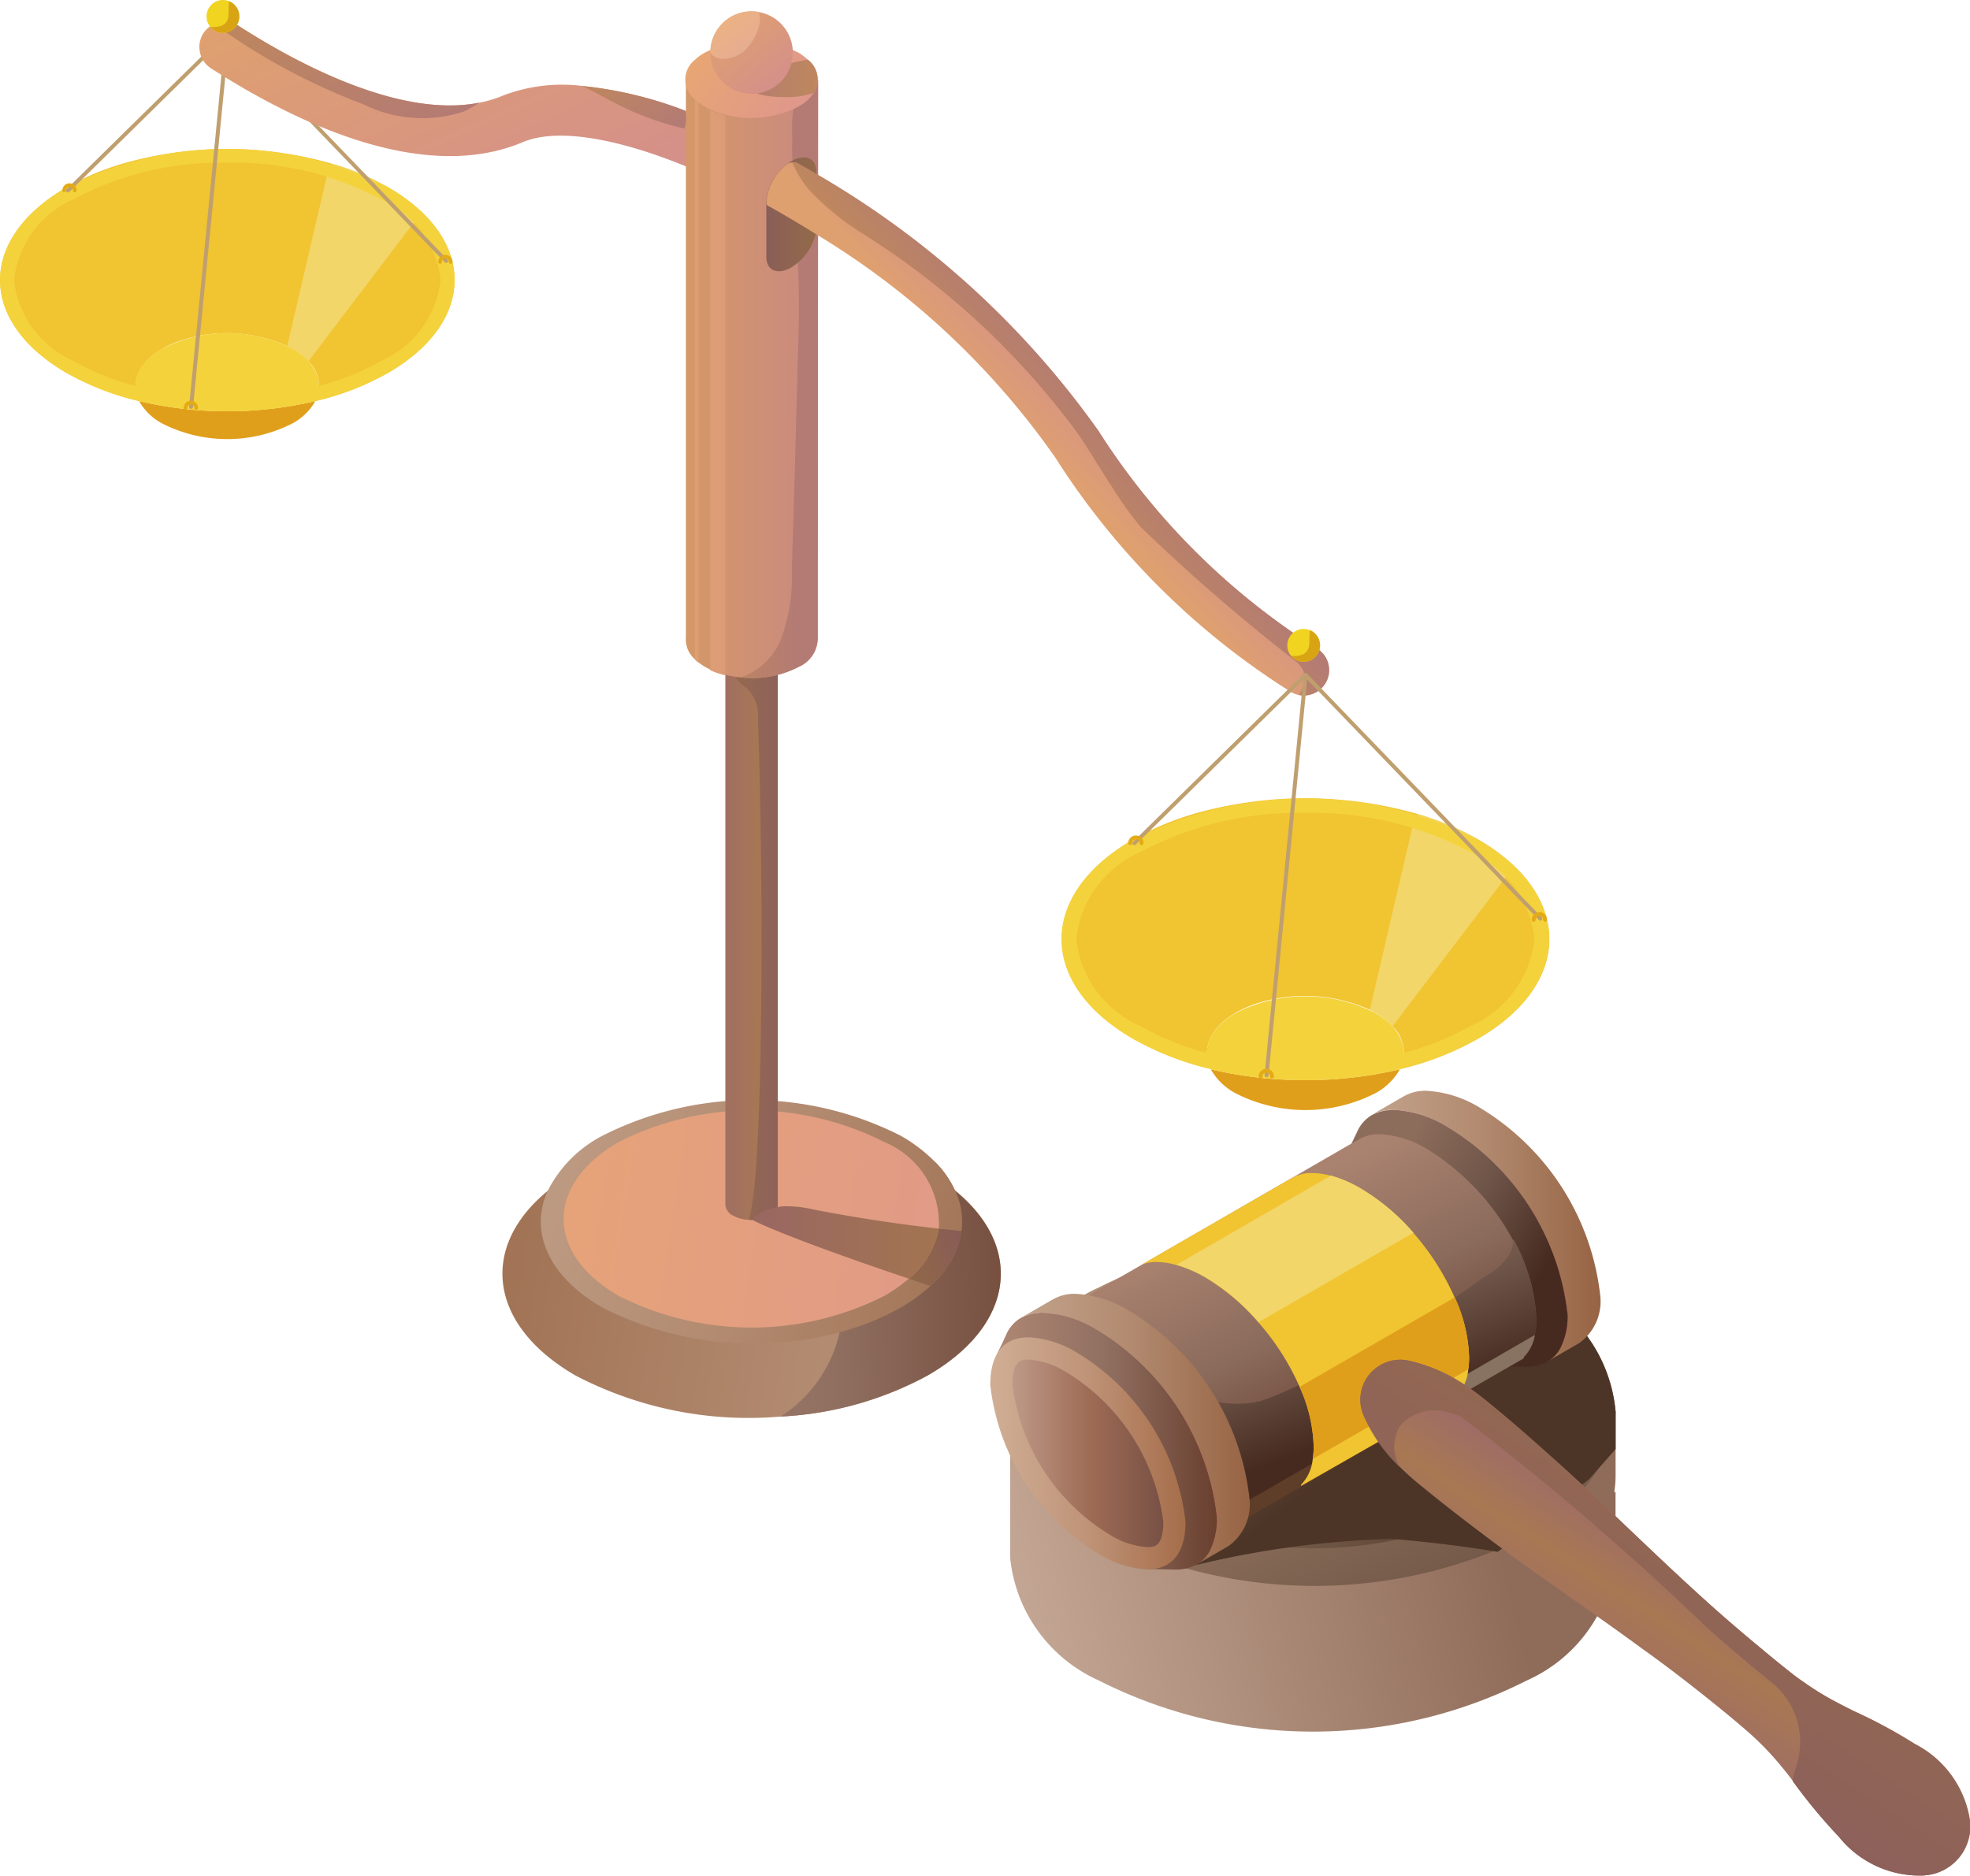 <svg xmlns="http://www.w3.org/2000/svg" xmlns:xlink="http://www.w3.org/1999/xlink" width="43.056" height="41" viewBox="0 0 43.056 41">
  <defs>
    <linearGradient id="linear-gradient" x1="-2.214" y1="139.447" x2="-2.526" y2="139.381" gradientUnits="objectBoundingBox">
      <stop offset="0" stop-color="#b27973"/>
      <stop offset="0.995" stop-color="#bc865d"/>
    </linearGradient>
    <linearGradient id="linear-gradient-2" x1="0.786" y1="0.448" x2="-0.241" y2="0.635" gradientUnits="objectBoundingBox">
      <stop offset="0" stop-color="#8f6c59"/>
      <stop offset="1" stop-color="#d3b7a5"/>
    </linearGradient>
    <linearGradient id="linear-gradient-3" x1="0.218" y1="0.176" x2="1.037" y2="1.117" gradientUnits="objectBoundingBox">
      <stop offset="0" stop-color="#ae8e76"/>
      <stop offset="1" stop-color="#61483a"/>
    </linearGradient>
    <linearGradient id="linear-gradient-4" y1="0.5" x2="1" y2="0.5" gradientUnits="objectBoundingBox">
      <stop offset="0" stop-color="#937661"/>
      <stop offset="1" stop-color="#4c3527"/>
    </linearGradient>
    <linearGradient id="linear-gradient-5" x1="-0.102" y1="0.07" x2="0.436" y2="0.587" xlink:href="#linear-gradient-4"/>
    <linearGradient id="linear-gradient-6" y1="0.5" x2="1" y2="0.5" gradientUnits="objectBoundingBox">
      <stop offset="0.017" stop-color="#c2a28b"/>
      <stop offset="0.5" stop-color="#b1896e"/>
      <stop offset="1" stop-color="#976444"/>
    </linearGradient>
    <linearGradient id="linear-gradient-7" x1="0.173" y1="0.274" x2="0.836" y2="0.72" gradientUnits="objectBoundingBox">
      <stop offset="0.011" stop-color="#8c6c5b"/>
      <stop offset="0.5" stop-color="#6e5448"/>
      <stop offset="0.994" stop-color="#462a1f"/>
    </linearGradient>
    <linearGradient id="linear-gradient-8" x1="0.376" y1="0.173" x2="0.703" y2="0.745" gradientUnits="objectBoundingBox">
      <stop offset="0.011" stop-color="#aa8270"/>
      <stop offset="0.5" stop-color="#8b6b5c"/>
      <stop offset="0.994" stop-color="#653d2d"/>
    </linearGradient>
    <linearGradient id="linear-gradient-9" x1="0.335" y1="0.059" x2="0.628" y2="0.614" xlink:href="#linear-gradient-7"/>
    <linearGradient id="linear-gradient-10" x1="0.472" y1="0.386" x2="0.537" y2="0.577" gradientUnits="objectBoundingBox">
      <stop offset="0.017" stop-color="#887262"/>
      <stop offset="0.5" stop-color="#785d4a"/>
      <stop offset="1" stop-color="#5e3e29"/>
    </linearGradient>
    <linearGradient id="linear-gradient-11" x1="0" y1="0.5" x2="1" y2="0.5" xlink:href="#linear-gradient-6"/>
    <linearGradient id="linear-gradient-12" y1="0.5" x2="1" y2="0.5" gradientUnits="objectBoundingBox">
      <stop offset="0.011" stop-color="#ae8673"/>
      <stop offset="0.5" stop-color="#906f61"/>
      <stop offset="0.994" stop-color="#6a402f"/>
    </linearGradient>
    <linearGradient id="linear-gradient-13" y1="0.5" x2="1" y2="0.5" gradientUnits="objectBoundingBox">
      <stop offset="0.017" stop-color="#cfad94"/>
      <stop offset="0.5" stop-color="#bf9377"/>
      <stop offset="1" stop-color="#a56d4a"/>
    </linearGradient>
    <linearGradient id="linear-gradient-14" y1="0.5" x2="1" y2="0.5" gradientUnits="objectBoundingBox">
      <stop offset="0" stop-color="#be9988"/>
      <stop offset="0.517" stop-color="#9e6b55"/>
      <stop offset="1" stop-color="#785145"/>
    </linearGradient>
    <linearGradient id="linear-gradient-15" x1="0.563" y1="0.411" x2="0.432" y2="0.584" gradientUnits="objectBoundingBox">
      <stop offset="0" stop-color="#9f6c66"/>
      <stop offset="0.535" stop-color="#a87853"/>
      <stop offset="1" stop-color="#a2705f"/>
    </linearGradient>
    <linearGradient id="linear-gradient-16" x1="0.383" y1="0.646" x2="0.759" y2="0.16" gradientUnits="objectBoundingBox">
      <stop offset="0" stop-color="#8d605b"/>
      <stop offset="0.995" stop-color="#976d4b"/>
    </linearGradient>
    <linearGradient id="linear-gradient-17" x1="1.509" y1="0.586" x2="-0.325" y2="0.429" xlink:href="#linear-gradient-6"/>
    <linearGradient id="linear-gradient-18" x1="-0.846" y1="0.544" x2="1.266" y2="0.467" xlink:href="#linear-gradient-12"/>
    <linearGradient id="linear-gradient-19" x1="-0.242" y1="0.347" x2="1.392" y2="0.684" xlink:href="#linear-gradient-6"/>
    <linearGradient id="linear-gradient-20" x1="1.509" y1="0.586" x2="-0.325" y2="0.429" gradientUnits="objectBoundingBox">
      <stop offset="0" stop-color="#de968e"/>
      <stop offset="0.995" stop-color="#e8a673"/>
    </linearGradient>
    <linearGradient id="linear-gradient-21" x1="1.329" y1="0.505" x2="0.147" y2="0.495" xlink:href="#linear-gradient-15"/>
    <linearGradient id="linear-gradient-22" x1="1.166" y1="0.505" x2="-0.317" y2="0.491" xlink:href="#linear-gradient-16"/>
    <linearGradient id="linear-gradient-23" x1="0.798" y1="0.73" x2="-0.064" y2="0.144" gradientUnits="objectBoundingBox">
      <stop offset="0" stop-color="#d59089"/>
      <stop offset="0.995" stop-color="#dfa06f"/>
    </linearGradient>
    <linearGradient id="linear-gradient-24" x1="-140.768" y1="1589.57" x2="-142.066" y2="1589.459" gradientUnits="objectBoundingBox">
      <stop offset="0" stop-color="#c98981"/>
      <stop offset="0.995" stop-color="#d49868"/>
    </linearGradient>
    <linearGradient id="linear-gradient-25" x1="1.004" y1="0.5" x2="0.006" y2="0.5" xlink:href="#linear-gradient-24"/>
    <linearGradient id="linear-gradient-26" x1="7.046" y1="0.5" x2="-1.736" y2="0.5" xlink:href="#linear-gradient-23"/>
    <linearGradient id="linear-gradient-27" x1="32.762" y1="0.5" x2="-2.871" y2="0.5" xlink:href="#linear-gradient-23"/>
    <linearGradient id="linear-gradient-28" x1="0.715" y1="0.5" x2="-0.265" y2="0.5" gradientUnits="objectBoundingBox">
      <stop offset="0" stop-color="#b47b74"/>
      <stop offset="0.995" stop-color="#be875e"/>
    </linearGradient>
    <linearGradient id="linear-gradient-29" x1="1.019" y1="0.716" x2="0.026" y2="0.302" xlink:href="#linear-gradient-20"/>
    <linearGradient id="linear-gradient-30" x1="0" y1="0.5" x2="1" y2="0.5" xlink:href="#linear-gradient-28"/>
    <linearGradient id="linear-gradient-31" x1="0.81" y1="0.866" x2="0.174" y2="0.116" xlink:href="#linear-gradient-23"/>
    <linearGradient id="linear-gradient-32" x1="1.347" y1="1.503" x2="0.291" y2="0.198" gradientUnits="objectBoundingBox">
      <stop offset="0" stop-color="#e1a6a0"/>
      <stop offset="0.995" stop-color="#ebb284"/>
    </linearGradient>
    <linearGradient id="linear-gradient-33" x1="0.994" y1="0.836" x2="-0.087" y2="0.213" xlink:href="#linear-gradient-28"/>
    <linearGradient id="linear-gradient-34" x1="1.003" y1="0.733" x2="-0.089" y2="0.175" xlink:href="#linear-gradient-28"/>
    <linearGradient id="linear-gradient-35" x1="1.094" y1="0.209" x2="-0.061" y2="0.766" gradientUnits="objectBoundingBox">
      <stop offset="0" stop-color="#885c57"/>
      <stop offset="0.995" stop-color="#916848"/>
    </linearGradient>
    <linearGradient id="linear-gradient-36" y1="0.5" x2="1" y2="0.5" gradientUnits="objectBoundingBox">
      <stop offset="0" stop-color="#996762"/>
      <stop offset="0.995" stop-color="#a37450"/>
    </linearGradient>
    <linearGradient id="linear-gradient-37" y1="0.5" x2="1" y2="0.5" gradientUnits="objectBoundingBox">
      <stop offset="0" stop-color="#895e58"/>
      <stop offset="0.995" stop-color="#946a49"/>
    </linearGradient>
    <linearGradient id="linear-gradient-38" x1="0.579" y1="0.435" x2="0.475" y2="0.527" xlink:href="#linear-gradient-23"/>
    <linearGradient id="linear-gradient-39" x1="0.559" y1="0.437" x2="0.448" y2="0.532" xlink:href="#linear-gradient-28"/>
  </defs>
  <g id="mo_btn1-1" transform="translate(-2622.149 402.473)">
    <g id="组_9627" data-name="组 9627">
      <g id="组_9559" data-name="组 9559">
        <g id="组_9536" data-name="组 9536">
          <g id="组_9530" data-name="组 9530">
            <ellipse id="椭圆_4" data-name="椭圆 4" cx="6.498" cy="3.752" rx="6.498" ry="3.752" transform="translate(2644.345 -373.896)" fill="url(#linear-gradient)"/>
          </g>
          <g id="组_9533" data-name="组 9533">
            <g id="组_9531" data-name="组 9531">
              <path id="路径_7743" data-name="路径 7743" d="M2657.46-371.629h-.47a4.474,4.474,0,0,0-1.469-1.284,8.5,8.5,0,0,0-2.866-.973,10.238,10.238,0,0,0-6.49.973,4.44,4.44,0,0,0-1.478,1.3h-.46v1.421h0v1.772h0a3.3,3.3,0,0,0,1.937,2.679,10.344,10.344,0,0,0,9.356,0,3.289,3.289,0,0,0,1.938-2.7v-1.417h-.028a2.222,2.222,0,0,0,.029-.355Z" fill="url(#linear-gradient-2)"/>
            </g>
            <g id="组_9532" data-name="组 9532">
              <path id="路径_7744" data-name="路径 7744" d="M2657.458-371.629a2.4,2.4,0,0,1-.35,1.228,4.236,4.236,0,0,1-1.587,1.472c-.154.089-.315.173-.481.252-.079.037-.159.073-.241.108a10.472,10.472,0,0,1-8.634-.36,3.294,3.294,0,0,1-1.938-2.683,3.278,3.278,0,0,1,1.938-2.719,10.5,10.5,0,0,1,8.342-.478,7.036,7.036,0,0,1,1.014.478A3.29,3.29,0,0,1,2657.458-371.629Z" fill="url(#linear-gradient-3)"/>
            </g>
          </g>
          <g id="组_9534" data-name="组 9534">
            <ellipse id="椭圆_5" data-name="椭圆 5" cx="5.198" cy="3.001" rx="5.198" ry="3.001" transform="translate(2645.645 -374.63)" fill="url(#linear-gradient-4)"/>
          </g>
          <g id="组_9535" data-name="组 9535">
            <path id="路径_7745" data-name="路径 7745" d="M2657.46-371.629v.831l-.352.4-.228.257-1.84,1.467-.156.123-.085-.015c-.265-.043-1.118-.177-2.223-.269a20.488,20.488,0,0,0-4.292.573l4.371-5.621.861-1.108.991.185a7.036,7.036,0,0,1,1.014.478,3.29,3.29,0,0,1,1.937,2.7Z" fill="url(#linear-gradient-5)"/>
          </g>
        </g>
        <g id="组_9556" data-name="组 9556">
          <g id="组_9538" data-name="组 9538">
            <g id="组_9537" data-name="组 9537">
              <rect id="矩形_3521" data-name="矩形 3521" width="12.968" height="0.043" transform="translate(2644.856 -370.161) rotate(-29.964)" fill="#c09f6f"/>
            </g>
          </g>
          <g id="组_9543" data-name="组 9543">
            <g id="组_9539" data-name="组 9539">
              <path id="路径_7746" data-name="路径 7746" d="M2657.123-374.159a1.12,1.12,0,0,1-.459,1.044l-.714.413a.768.768,0,0,0,.3-.308,1.548,1.548,0,0,0,.155-.734,5.49,5.49,0,0,0-2.62-4.091,2.462,2.462,0,0,0-1.18-.377.358.358,0,0,0-.056,0,.91.91,0,0,0-.461.131l.709-.41a.216.216,0,0,1,.036-.02.942.942,0,0,1,.488-.119,2.478,2.478,0,0,1,1.181.376A5.5,5.5,0,0,1,2657.123-374.159Z" fill="url(#linear-gradient-6)"/>
            </g>
            <g id="组_9540" data-name="组 9540">
              <path id="路径_7747" data-name="路径 7747" d="M2656.409-373.744a1.548,1.548,0,0,1-.155.734.565.565,0,0,1-.058,0l-.593-.012-.048-.117a3.253,3.253,0,0,1-.539-.25,5.489,5.489,0,0,1-2.618-4.091,1.9,1.9,0,0,1,.01-.212l-.01-.012-.09,0c0-.01.058-.124.112-.233s.1-.219.1-.219a.46.46,0,0,1,.029-.053.358.358,0,0,1,.056,0,2.462,2.462,0,0,1,1.18.377A5.49,5.49,0,0,1,2656.409-373.744Z" fill="#c73f50"/>
            </g>
            <g id="组_9541" data-name="组 9541">
              <path id="路径_7748" data-name="路径 7748" d="M2656.409-373.744a1.548,1.548,0,0,1-.155.734.768.768,0,0,1-.3.308l0,0a.972.972,0,0,1-.469.105l-.592-.012-.049-.114a3.459,3.459,0,0,1-.536-.251,5.488,5.488,0,0,1-2.62-4.091c0-.071,0-.141.009-.214l-.009-.012-.088,0c0-.008.056-.122.109-.231l.105-.219a.791.791,0,0,1,.284-.337.91.91,0,0,1,.461-.131.358.358,0,0,1,.056,0,2.462,2.462,0,0,1,1.18.377A5.49,5.49,0,0,1,2656.409-373.744Z" fill="url(#linear-gradient-7)"/>
            </g>
            <g id="组_9542" data-name="组 9542">
              <path id="路径_7749" data-name="路径 7749" d="M2654.888-373.092a1.765,1.765,0,0,1-.822-.275,4.486,4.486,0,0,1-2.122-3.273c0-.552.2-.552.352-.552a1.782,1.782,0,0,1,.823.275,4.489,4.489,0,0,1,2.121,3.273C2655.24-373.092,2655.036-373.092,2654.888-373.092Z" fill="#cc8452"/>
            </g>
          </g>
          <g id="组_9544" data-name="组 9544">
            <path id="路径_7750" data-name="路径 7750" d="M2655.727-373.644a1.652,1.652,0,0,1-.035.356.888.888,0,0,1-.243.484c0,.015,0,.026,0,.026l-2.367,1.366-4.044,2.336-.178-.265-.782-1.161-2.368-3.521,6.1-3.525.012,0a.819.819,0,0,1,.474-.134,2.219,2.219,0,0,1,1.065.34,5.289,5.289,0,0,1,1.941,2.14A3.575,3.575,0,0,1,2655.727-373.644Z" fill="url(#linear-gradient-8)"/>
          </g>
          <g id="组_9545" data-name="组 9545">
            <path id="路径_7751" data-name="路径 7751" d="M2655.727-373.644a1.186,1.186,0,0,1-.278.84c0,.015,0,.026,0,.026l-6.411,3.7-.96-1.426a9.308,9.308,0,0,0-.661-2.049,5.268,5.268,0,0,0,1.055.651,2.31,2.31,0,0,0,1.234.054,7.786,7.786,0,0,0,1.854-.956c.4-.223.824-.4,1.24-.589a18.545,18.545,0,0,0,1.786-1.168,1.409,1.409,0,0,0,.548-.485.834.834,0,0,0,.095-.341A4.018,4.018,0,0,1,2655.727-373.644Z" fill="url(#linear-gradient-9)"/>
          </g>
          <g id="组_9546" data-name="组 9546">
            <path id="路径_7752" data-name="路径 7752" d="M2652.763-371.6l-3.9,2.254.178.265,4.044-2.336,2.367-1.366s0-.011,0-.026a.888.888,0,0,0,.243-.484Z" fill="url(#linear-gradient-10)"/>
          </g>
          <g id="组_9547" data-name="组 9547">
            <path id="路径_7753" data-name="路径 7753" d="M2654.258-372.8a1.741,1.741,0,0,1-.019.258.954.954,0,0,1-.255.581.16.16,0,0,0,0,.026l-3.4,1.943v-.026a.942.942,0,0,0,.256-.563,1.636,1.636,0,0,0,.021-.277,3.347,3.347,0,0,0-.308-1.3,5.435,5.435,0,0,0-.9-1.409,4.707,4.707,0,0,0-1.161-.982,2.756,2.756,0,0,0-.633-.273,1.6,1.6,0,0,0-.431-.065.827.827,0,0,0-.333.06l3.247-1.873.01,0a.823.823,0,0,1,.474-.132,1.66,1.66,0,0,1,.41.058,2.767,2.767,0,0,1,.654.283,4.716,4.716,0,0,1,1.149.967,5.492,5.492,0,0,1,.9,1.408A3.332,3.332,0,0,1,2654.258-372.8Z" fill="#f1c431"/>
          </g>
          <g id="组_9553" data-name="组 9553">
            <g id="组_9548" data-name="组 9548">
              <path id="路径_7754" data-name="路径 7754" d="M2649.457-369.722a1.12,1.12,0,0,1-.459,1.044l-.714.413a.774.774,0,0,0,.3-.309,1.543,1.543,0,0,0,.156-.733,5.494,5.494,0,0,0-2.62-4.092,2.476,2.476,0,0,0-1.18-.376.522.522,0,0,0-.056,0,.921.921,0,0,0-.462.131l.709-.41c.013-.007.025-.014.037-.019a.928.928,0,0,1,.488-.119,2.471,2.471,0,0,1,1.18.376A5.492,5.492,0,0,1,2649.457-369.722Z" fill="url(#linear-gradient-11)"/>
            </g>
            <g id="组_9549" data-name="组 9549">
              <path id="路径_7755" data-name="路径 7755" d="M2648.743-369.307a1.543,1.543,0,0,1-.156.733.367.367,0,0,1-.058,0l-.592-.013-.049-.116a3.285,3.285,0,0,1-.539-.25,5.493,5.493,0,0,1-2.618-4.092c0-.068,0-.141.01-.211l-.01-.012-.089,0c0-.009.058-.123.111-.233s.1-.218.1-.218a.313.313,0,0,1,.029-.054.522.522,0,0,1,.056,0,2.476,2.476,0,0,1,1.18.376A5.494,5.494,0,0,1,2648.743-369.307Z" fill="#c73f50"/>
            </g>
            <g id="组_9550" data-name="组 9550">
              <path id="路径_7756" data-name="路径 7756" d="M2648.743-369.307a1.543,1.543,0,0,1-.156.733.774.774,0,0,1-.3.309l0,0a.968.968,0,0,1-.468.1l-.593-.012-.048-.114a3.359,3.359,0,0,1-.537-.25,5.494,5.494,0,0,1-2.62-4.092,1.979,1.979,0,0,1,.01-.213l-.01-.012-.087,0c0-.007.055-.121.109-.23l.1-.219a.8.8,0,0,1,.284-.338.921.921,0,0,1,.462-.131.522.522,0,0,1,.056,0,2.476,2.476,0,0,1,1.18.376A5.494,5.494,0,0,1,2648.743-369.307Z" fill="url(#linear-gradient-12)"/>
            </g>
            <g id="组_9551" data-name="组 9551">
              <path id="路径_7757" data-name="路径 7757" d="M2647.221-368.17a2.213,2.213,0,0,1-1.065-.34,4.959,4.959,0,0,1-2.364-3.693c0-.474.145-1.038.838-1.038a2.225,2.225,0,0,1,1.065.34,4.958,4.958,0,0,1,2.364,3.694C2648.059-368.734,2647.914-368.17,2647.221-368.17Z" fill="url(#linear-gradient-13)"/>
            </g>
            <g id="组_9552" data-name="组 9552">
              <path id="路径_7758" data-name="路径 7758" d="M2647.221-368.655a1.77,1.77,0,0,1-.821-.275,4.487,4.487,0,0,1-2.123-3.273c0-.552.2-.552.353-.552a1.775,1.775,0,0,1,.822.275,4.488,4.488,0,0,1,2.122,3.273C2647.574-368.655,2647.37-368.655,2647.221-368.655Z" fill="url(#linear-gradient-14)"/>
            </g>
          </g>
          <g id="组_9554" data-name="组 9554">
            <path id="路径_7759" data-name="路径 7759" d="M2653.042-375.527l-3.386,1.955a4.707,4.707,0,0,0-1.161-.982,2.756,2.756,0,0,0-.633-.273l3.377-1.95a2.767,2.767,0,0,1,.654.283A4.716,4.716,0,0,1,2653.042-375.527Z" fill="#f3d669"/>
          </g>
          <g id="组_9555" data-name="组 9555">
            <path id="路径_7760" data-name="路径 7760" d="M2654.258-372.8a1.741,1.741,0,0,1-.019.258l-3.4,1.961a1.636,1.636,0,0,0,.021-.277,3.347,3.347,0,0,0-.308-1.3l3.393-1.956A3.332,3.332,0,0,1,2654.258-372.8Z" fill="#e09f1a"/>
          </g>
        </g>
        <g id="组_9557" data-name="组 9557">
          <path id="路径_7761" data-name="路径 7761" d="M2664.265-361.485a.334.334,0,0,0-.054.006,2.259,2.259,0,0,1-1.868-.847,11.858,11.858,0,0,1-1.01-1.22c-.09-.117-.178-.231-.272-.342a6.2,6.2,0,0,0-.694-.717c-.248-.218-.5-.425-.761-.635-.513-.414-1.036-.818-1.572-1.2-1.067-.785-2.171-1.523-3.23-2.313-.531-.4-1.056-.8-1.564-1.217a6.009,6.009,0,0,1-.495-.438,3.523,3.523,0,0,1-.787-1.121.871.871,0,0,1,.339-1.09.864.864,0,0,1,.112-.06.866.866,0,0,1,.533-.052,3.576,3.576,0,0,1,1.316.593c.163.112.316.233.466.358.513.417,1.007.857,1.5,1.3.982.886,1.922,1.823,2.9,2.717.485.451.982.883,1.49,1.3.253.213.51.422.769.624.052.039.106.078.16.114a6.271,6.271,0,0,0,.679.425c.158.086.321.168.484.249a10.674,10.674,0,0,1,1.3.7,2.258,2.258,0,0,1,1.2,1.668A1.073,1.073,0,0,1,2664.265-361.485Z" fill="url(#linear-gradient-15)"/>
        </g>
        <g id="组_9558" data-name="组 9558">
          <path id="路径_7762" data-name="路径 7762" d="M2665.2-362.681a2.258,2.258,0,0,0-1.2-1.668,10.982,10.982,0,0,0-1.328-.72c-.153-.076-.306-.153-.454-.233a6.271,6.271,0,0,1-.679-.425c-.054-.036-.108-.075-.16-.114-.259-.2-.516-.411-.769-.624-.508-.422-1.005-.854-1.49-1.3-.976-.894-1.916-1.831-2.9-2.717-.492-.44-.986-.88-1.5-1.3-.15-.125-.305-.245-.466-.356v0l-.021-.013q-.111-.076-.228-.147l-.066-.04q-.132-.078-.273-.144l-.077-.034c-.074-.033-.15-.063-.228-.091-.032-.012-.064-.024-.1-.034a3.238,3.238,0,0,0-.326-.09.866.866,0,0,0-.533.052.864.864,0,0,0-.112.06.871.871,0,0,0-.339,1.09,3.523,3.523,0,0,0,.787,1.121.9.9,0,0,1,.011-.9,1,1,0,0,1,1.061-.287,2.369,2.369,0,0,1,.25.074l.012.008a60.873,60.873,0,0,1,5.364,4.6c.462.409.932.811,1.415,1.2a1.67,1.67,0,0,1,.57,1.8,2.922,2.922,0,0,0-.079.288l-.016.08a11.858,11.858,0,0,0,1.01,1.22,2.259,2.259,0,0,0,1.868.847.334.334,0,0,1,.054-.006A1.073,1.073,0,0,0,2665.2-362.681Z" fill="url(#linear-gradient-16)"/>
        </g>
      </g>
      <g id="组_9626" data-name="组 9626">
        <g id="组_9576" data-name="组 9576">
          <g id="组_9565" data-name="组 9565">
            <g id="组_9560" data-name="组 9560">
              <path id="路径_7763" data-name="路径 7763" d="M2630.629-394.321a6.046,6.046,0,0,1-1.587.616.74.74,0,0,0-.153-.871,1.466,1.466,0,0,0-.354-.276c-.007,0-.013-.008-.021-.011a.888.888,0,0,0-.088-.045,3.2,3.2,0,0,0-2.262-.141,2.236,2.236,0,0,0-.364.143c-.035.016-.07.035-.1.054-.537.311-.706.754-.507,1.147a6.02,6.02,0,0,1-1.587-.616c-1.939-1.122-1.939-2.937,0-4.057a5.771,5.771,0,0,1,1.315-.544c.012,0,.025-.008.04-.011a8.313,8.313,0,0,1,4.456.042c.066.017.131.038.2.06a5.7,5.7,0,0,1,1.019.453,3.841,3.841,0,0,1,.737.543C2632.525-396.732,2632.279-395.276,2630.629-394.321Z" fill="#f1c431"/>
            </g>
            <g id="组_9561" data-name="组 9561">
              <path id="路径_7764" data-name="路径 7764" d="M2631.366-397.835l-2.477,3.259a1.466,1.466,0,0,0-.354-.276c-.007,0-.013-.008-.021-.011a.888.888,0,0,0-.088-.045l.915-3.924c.024-.021.05-.04.073-.059.066.017.131.038.2.06a5.7,5.7,0,0,1,1.019.453A3.841,3.841,0,0,1,2631.366-397.835Z" fill="#f3d669"/>
            </g>
            <g id="组_9562" data-name="组 9562">
              <path id="路径_7765" data-name="路径 7765" d="M2629.041-393.706a1.248,1.248,0,0,1-.506.491,3.133,3.133,0,0,1-2.838,0,1.254,1.254,0,0,1-.508-.491A8.438,8.438,0,0,0,2629.041-393.706Z" fill="#e09f1a"/>
            </g>
            <g id="组_9563" data-name="组 9563">
              <path id="路径_7766" data-name="路径 7766" d="M2629.041-393.706a8.438,8.438,0,0,1-3.852,0c-.2-.394-.03-.836.508-1.147a3.133,3.133,0,0,1,2.838,0C2629.073-394.542,2629.241-394.1,2629.041-393.706Z" fill="#f4d23c"/>
            </g>
            <g id="组_9564" data-name="组 9564">
              <path id="路径_7767" data-name="路径 7767" d="M2630.629-398.378a7.766,7.766,0,0,0-7.026,0c-1.939,1.119-1.939,2.935,0,4.056a5.993,5.993,0,0,0,1.586.616,8.438,8.438,0,0,0,3.852,0,6.006,6.006,0,0,0,1.588-.616C2632.568-395.443,2632.568-397.259,2630.629-398.378Zm-.152,3.794a5.682,5.682,0,0,1-1.507.584,7.965,7.965,0,0,1-1.855.214,7.964,7.964,0,0,1-1.854-.214,5.688,5.688,0,0,1-1.506-.584,2.19,2.19,0,0,1-1.3-1.767,2.187,2.187,0,0,1,1.3-1.765,6.843,6.843,0,0,1,3.36-.8,6.851,6.851,0,0,1,3.362.8,2.187,2.187,0,0,1,1.3,1.765A2.189,2.189,0,0,1,2630.477-394.584Z" fill="#f4d23c"/>
            </g>
          </g>
          <g id="组_9567" data-name="组 9567">
            <g id="组_9566" data-name="组 9566">
              <path id="路径_7768" data-name="路径 7768" d="M2623.635-398.267a.042.042,0,0,1-.031-.013.042.042,0,0,1-.012-.03.039.039,0,0,1,.013-.03l3.481-3.424a.042.042,0,0,1,.06,0,.039.039,0,0,1,.013.03.043.043,0,0,1-.013.03l-3.481,3.424A.046.046,0,0,1,2623.635-398.267Z" fill="#c09f6f"/>
            </g>
          </g>
          <g id="组_9569" data-name="组 9569">
            <g id="组_9568" data-name="组 9568">
              <path id="路径_7769" data-name="路径 7769" d="M2626.32-393.537h0a.043.043,0,0,1-.038-.047l.795-8.154a.044.044,0,0,1,.029-.036.044.044,0,0,1,.045.011l4.779,4.963a.043.043,0,0,1,0,.061.042.042,0,0,1-.06,0l-4.715-4.9-.787,8.062A.042.042,0,0,1,2626.32-393.537Z" fill="#c09f6f"/>
            </g>
          </g>
          <g id="组_9571" data-name="组 9571">
            <g id="组_9570" data-name="组 9570">
              <path id="路径_7770" data-name="路径 7770" d="M2632-396.707a.039.039,0,0,1-.04-.039.077.077,0,0,0-.076-.077.078.078,0,0,0-.077.077.039.039,0,0,1-.04.039.039.039,0,0,1-.039-.039.156.156,0,0,1,.156-.156.156.156,0,0,1,.156.156A.039.039,0,0,1,2632-396.707Z" fill="#e3ab15"/>
            </g>
          </g>
          <g id="组_9573" data-name="组 9573">
            <g id="组_9572" data-name="组 9572">
              <path id="路径_7771" data-name="路径 7771" d="M2626.436-393.516a.039.039,0,0,1-.039-.04.077.077,0,0,0-.077-.076.076.076,0,0,0-.076.076.04.04,0,0,1-.04.04.04.04,0,0,1-.04-.04.156.156,0,0,1,.156-.156.156.156,0,0,1,.156.156A.04.04,0,0,1,2626.436-393.516Z" fill="#e3ab15"/>
            </g>
          </g>
          <g id="组_9575" data-name="组 9575">
            <g id="组_9574" data-name="组 9574">
              <path id="路径_7772" data-name="路径 7772" d="M2623.784-398.27a.04.04,0,0,1-.04-.04.076.076,0,0,0-.076-.076.077.077,0,0,0-.077.076.04.04,0,0,1-.04.04.04.04,0,0,1-.039-.04.156.156,0,0,1,.156-.156.156.156,0,0,1,.156.156A.04.04,0,0,1,2623.784-398.27Z" fill="#e3ab15"/>
            </g>
          </g>
        </g>
        <g id="组_9581" data-name="组 9581">
          <g id="组_9577" data-name="组 9577">
            <path id="路径_7773" data-name="路径 7773" d="M2642.427-372.409a7.518,7.518,0,0,1-3.221.9,8.156,8.156,0,0,1-4.483-.9c-1.9-1.1-2.1-2.808-.6-4.036a4.567,4.567,0,0,1,.6-.412c.093-.053.187-.1.284-.152a8.657,8.657,0,0,1,7.136,0c.067.032.132.067.2.1l.087.048a4.3,4.3,0,0,1,.6.412C2644.531-375.219,2644.331-373.509,2642.427-372.409Z" fill="url(#linear-gradient-17)"/>
          </g>
          <g id="组_9578" data-name="组 9578">
            <path id="路径_7774" data-name="路径 7774" d="M2642.427-372.409a7.518,7.518,0,0,1-3.221.9,2.936,2.936,0,0,0,1.294-1.846,1.232,1.232,0,0,0,.007-.134c0-.082,0-.164,0-.244a3.752,3.752,0,0,1,.852-2.264,4.941,4.941,0,0,1,.916-.861c.021-.017.04-.032.06-.046.082-.058.164-.116.25-.169a2.132,2.132,0,0,1,.437.629C2644.531-375.219,2644.331-373.509,2642.427-372.409Z" fill="url(#linear-gradient-18)"/>
          </g>
          <g id="组_9579" data-name="组 9579">
            <path id="路径_7775" data-name="路径 7775" d="M2643.164-375.564a2.009,2.009,0,0,1-.679,1.2,3.576,3.576,0,0,1-.653.474,5.559,5.559,0,0,1-1.332.537,7.273,7.273,0,0,1-5.181-.537c-1.2-.691-1.6-1.669-1.2-2.552a2.763,2.763,0,0,1,1.2-1.207,7.2,7.2,0,0,1,6.513,0,3.444,3.444,0,0,1,.758.578,2.132,2.132,0,0,1,.437.629A1.571,1.571,0,0,1,2643.164-375.564Z" fill="url(#linear-gradient-19)"/>
          </g>
          <g id="组_9580" data-name="组 9580">
            <path id="路径_7776" data-name="路径 7776" d="M2642.668-375.617a1.843,1.843,0,0,1-.658,1.093,3.212,3.212,0,0,1-.528.374,6.427,6.427,0,0,1-5.815,0c-1.6-.927-1.6-2.43,0-3.357a6.427,6.427,0,0,1,5.815,0A1.928,1.928,0,0,1,2642.668-375.617Z" fill="url(#linear-gradient-20)"/>
          </g>
        </g>
        <g id="组_9582" data-name="组 9582">
          <path id="路径_7777" data-name="路径 7777" d="M2639.148-392.031v15.894a.285.285,0,0,1-.168.234.847.847,0,0,1-.465.093.74.74,0,0,1-.345-.093.285.285,0,0,1-.168-.234v-15.894Z" fill="url(#linear-gradient-21)"/>
        </g>
        <g id="组_9583" data-name="组 9583">
          <path id="路径_7778" data-name="路径 7778" d="M2639.148-388.29v12.153a.285.285,0,0,1-.168.234.847.847,0,0,1-.465.093c.33-.962.322-7.563.2-10.934a.859.859,0,0,0-.235-.679c-.3-.228-.338-.263-.017-.553A.979.979,0,0,1,2639.148-388.29Z" fill="url(#linear-gradient-22)"/>
        </g>
        <g id="组_9586" data-name="组 9586">
          <g id="组_9585" data-name="组 9585">
            <g id="组_9584" data-name="组 9584">
              <path id="路径_7779" data-name="路径 7779" d="M2639.559-398.913a.367.367,0,0,0-.285.055.891.891,0,0,0-.429.677.244.244,0,0,0,.088.208c-2.2-1.214-4.315-1.833-5.357-1.393-2.146.906-4.892-.378-6.816-1.614a.555.555,0,0,1-.166-.765.538.538,0,0,1,.184-.175.546.546,0,0,1,.581.009c1.261.812,3.518,2.028,5.262,1.683a2.553,2.553,0,0,0,.524-.157,3.6,3.6,0,0,1,1.725-.21,8.661,8.661,0,0,1,2.255.541A16.488,16.488,0,0,1,2639.559-398.913Z" fill="url(#linear-gradient-23)"/>
            </g>
          </g>
        </g>
        <g id="组_9587" data-name="组 9587">
          <path id="路径_7780" data-name="路径 7780" d="M2638.98-392.265a.247.247,0,0,1,0,.468.9.9,0,0,1-.81,0,.247.247,0,0,1,0-.468A.9.9,0,0,1,2638.98-392.265Z" fill="url(#linear-gradient-24)"/>
        </g>
        <g id="组_9588" data-name="组 9588">
          <path id="路径_7781" data-name="路径 7781" d="M2640.021-388.542h0a.687.687,0,0,1-.417.646,2.193,2.193,0,0,1-1.263.23,2.048,2.048,0,0,1-.334-.056,1.839,1.839,0,0,1-.329-.112c-.04-.02-.082-.04-.119-.062a1.131,1.131,0,0,1-.129-.087l-.009-.006a.711.711,0,0,1-.072-.062l-.009-.009a.573.573,0,0,1-.2-.482h0v-12.186h2.892Z" fill="url(#linear-gradient-25)"/>
        </g>
        <g id="组_9589" data-name="组 9589">
          <path id="路径_7782" data-name="路径 7782" d="M2638-399.95v12.239a1.841,1.841,0,0,1-.329-.112v-12.242A1.7,1.7,0,0,0,2638-399.95Z" fill="url(#linear-gradient-26)"/>
        </g>
        <g id="组_9590" data-name="组 9590">
          <path id="路径_7783" data-name="路径 7783" d="M2637.416-400.231v12.242a.711.711,0,0,1-.072-.062l-.009-.009V-400.3l.009.009A.458.458,0,0,0,2637.416-400.231Z" fill="url(#linear-gradient-27)"/>
        </g>
        <g id="组_9591" data-name="组 9591">
          <path id="路径_7784" data-name="路径 7784" d="M2640.021-388.542h0a.687.687,0,0,1-.417.646,2.193,2.193,0,0,1-1.263.23,1.465,1.465,0,0,0,.851-.774,3.817,3.817,0,0,0,.263-1.565q.071-2.371.135-4.74c.014-.438.025-.878.018-1.316-.015-1.15-.161-2.293-.144-3.442a2.741,2.741,0,0,1,.179-1.156.693.693,0,0,0,.031-.069h.352Z" fill="url(#linear-gradient-28)"/>
        </g>
        <g id="组_9592" data-name="组 9592">
          <path id="路径_7785" data-name="路径 7785" d="M2639.935-400.443a.954.954,0,0,1-.336.3,2.273,2.273,0,0,1-1.6.177,1.7,1.7,0,0,1-.329-.115,1.039,1.039,0,0,1-.119-.062,1.007,1.007,0,0,1-.129-.086l-.009-.007a.458.458,0,0,1-.072-.061l-.009-.009a.549.549,0,0,1,.009-.863l.013-.013a1.1,1.1,0,0,1,.2-.141,2.267,2.267,0,0,1,2.045,0,1.154,1.154,0,0,1,.2.15A.544.544,0,0,1,2639.935-400.443Z" fill="url(#linear-gradient-29)"/>
        </g>
        <g id="组_9593" data-name="组 9593">
          <path id="路径_7786" data-name="路径 7786" d="M2639.935-400.443a1.756,1.756,0,0,1-.385.084c-.226.025-1.362.036-.878-.424a.838.838,0,0,1,.3-.164,4.031,4.031,0,0,1,.833-.221A.544.544,0,0,1,2639.935-400.443Z" fill="url(#linear-gradient-30)"/>
        </g>
        <g id="组_9594" data-name="组 9594">
          <path id="路径_7787" data-name="路径 7787" d="M2639.477-401.323a.9.9,0,0,1-.9.9.9.9,0,0,1-.9-.9v0a.9.9,0,0,1,.9-.9.908.908,0,0,1,.157.014A.9.9,0,0,1,2639.477-401.323Z" fill="url(#linear-gradient-31)"/>
        </g>
        <g id="组_9595" data-name="组 9595">
          <path id="路径_7788" data-name="路径 7788" d="M2638.732-401.893a1.12,1.12,0,0,1-.283.5.709.709,0,0,1-.526.205.35.35,0,0,1-.135-.035.346.346,0,0,1-.106-.091l-.009-.013a.9.9,0,0,1,.9-.9.908.908,0,0,1,.157.014A.475.475,0,0,1,2638.732-401.893Z" fill="url(#linear-gradient-32)"/>
        </g>
        <g id="组_9596" data-name="组 9596">
          <path id="路径_7789" data-name="路径 7789" d="M2632.621-400.228a2.251,2.251,0,0,1-.331.192,2.9,2.9,0,0,1-2.194-.155,13.944,13.944,0,0,1-2.761-1.408c-.133-.091-.267-.181-.407-.259-.033-.017-.09-.037-.15-.062a.546.546,0,0,1,.581.009C2628.62-401.1,2630.877-399.883,2632.621-400.228Z" fill="url(#linear-gradient-33)"/>
        </g>
        <g id="组_9597" data-name="组 9597">
          <path id="路径_7790" data-name="路径 7790" d="M2637.109-399.662a6.428,6.428,0,0,1-1.466-.531c-.258-.13-.51-.279-.773-.4a8.661,8.661,0,0,1,2.255.541A.744.744,0,0,1,2637.109-399.662Z" fill="url(#linear-gradient-34)"/>
        </g>
        <g id="组_9600" data-name="组 9600">
          <g id="组_9598" data-name="组 9598">
            <path id="路径_7791" data-name="路径 7791" d="M2627.38-402.113a.36.36,0,0,1-.361.358.339.339,0,0,1-.272-.13h0a.349.349,0,0,1-.084-.228.358.358,0,0,1,.358-.36.355.355,0,0,1,.139.029A.36.36,0,0,1,2627.38-402.113Z" fill="#f1d420"/>
          </g>
          <g id="组_9599" data-name="组 9599">
            <path id="路径_7792" data-name="路径 7792" d="M2627.38-402.113a.36.36,0,0,1-.361.358.339.339,0,0,1-.272-.13.569.569,0,0,0,.124,0c.367-.04.243-.323.287-.561A.36.36,0,0,1,2627.38-402.113Z" fill="#d8a414"/>
          </g>
        </g>
        <g id="组_9601" data-name="组 9601">
          <path id="路径_7793" data-name="路径 7793" d="M2643.164-375.564a2.009,2.009,0,0,1-.679,1.2l-.475-.157a1.843,1.843,0,0,0,.658-1.093C2642.833-375.6,2643-375.58,2643.164-375.564Z" fill="url(#linear-gradient-35)"/>
        </g>
        <g id="组_9602" data-name="组 9602">
          <path id="路径_7794" data-name="路径 7794" d="M2642.668-375.617a1.843,1.843,0,0,1-.658,1.093c-.894-.3-2.681-.92-3.4-1.273.1-.207.465-.3.685-.309a2.517,2.517,0,0,1,.628.07Q2641.287-375.772,2642.668-375.617Z" fill="url(#linear-gradient-36)"/>
        </g>
        <g id="组_9603" data-name="组 9603">
          <path id="路径_7795" data-name="路径 7795" d="M2639.992-398.718v1.226a.631.631,0,0,1-.015.134,1.2,1.2,0,0,1-.532.73c-.3.174-.547.07-.547-.231v-1.226a1.13,1.13,0,0,1,.475-.817.7.7,0,0,1,.072-.046.534.534,0,0,1,.272-.084C2639.881-399.032,2639.992-398.919,2639.992-398.718Z" fill="url(#linear-gradient-37)"/>
        </g>
        <g id="组_9604" data-name="组 9604">
          <path id="路径_7796" data-name="路径 7796" d="M2651.111-387.527a.556.556,0,0,1-.467.257.61.61,0,0,1-.106-.012.527.527,0,0,1-.19-.076,16.5,16.5,0,0,1-5.13-5.106,17.187,17.187,0,0,0-5.241-4.894c-.334-.21-.671-.409-1-.594a.088.088,0,0,1-.039-.022.115.115,0,0,1-.036-.034v-.077a1.13,1.13,0,0,1,.475-.817.3.3,0,0,1,.187-.011l.023.014.045.024c.121.068.243.14.364.214a19.366,19.366,0,0,1,6.16,5.605,15.394,15.394,0,0,0,4.788,4.766A.555.555,0,0,1,2651.111-387.527Z" fill="url(#linear-gradient-38)"/>
        </g>
        <g id="组_9605" data-name="组 9605">
          <path id="路径_7797" data-name="路径 7797" d="M2651.11-387.527a.553.553,0,0,1-.466.256.541.541,0,0,1-.106-.011.655.655,0,0,0,.1-.519.6.6,0,0,0-.166-.215,41.74,41.74,0,0,1-3.387-2.931c-.53-.635-.919-1.373-1.384-2.056a17.111,17.111,0,0,0-4.662-4.34,5.878,5.878,0,0,1-1.208-.982,2.257,2.257,0,0,1-.365-.6.194.194,0,0,1,.164.048,19.645,19.645,0,0,1,6.524,5.819,15.411,15.411,0,0,0,4.789,4.766A.552.552,0,0,1,2651.11-387.527Z" fill="url(#linear-gradient-39)"/>
        </g>
        <g id="组_9608" data-name="组 9608">
          <g id="组_9606" data-name="组 9606">
            <path id="路径_7798" data-name="路径 7798" d="M2651-388.365a.359.359,0,0,1-.36.358.342.342,0,0,1-.272-.13h0a.35.35,0,0,1-.084-.228.358.358,0,0,1,.358-.36.374.374,0,0,1,.139.028A.361.361,0,0,1,2651-388.365Z" fill="#f1d420"/>
          </g>
          <g id="组_9607" data-name="组 9607">
            <path id="路径_7799" data-name="路径 7799" d="M2651-388.365a.359.359,0,0,1-.36.358.342.342,0,0,1-.272-.13.64.64,0,0,0,.124,0c.367-.04.243-.323.287-.562A.361.361,0,0,1,2651-388.365Z" fill="#d8a414"/>
          </g>
        </g>
        <g id="组_9625" data-name="组 9625">
          <g id="组_9614" data-name="组 9614">
            <g id="组_9609" data-name="组 9609">
              <path id="路径_7800" data-name="路径 7800" d="M2654.449-379.765a6.492,6.492,0,0,1-1.7.662.8.8,0,0,0-.164-.936,1.558,1.558,0,0,0-.38-.3.145.145,0,0,0-.022-.012.758.758,0,0,0-.094-.048,3.444,3.444,0,0,0-2.429-.153,2.513,2.513,0,0,0-.389.154,1.173,1.173,0,0,0-.112.059c-.576.333-.757.808-.543,1.231a6.487,6.487,0,0,1-1.7-.662c-2.081-1.2-2.081-3.152,0-4.354a6.243,6.243,0,0,1,1.411-.583c.014,0,.028-.009.043-.012a8.918,8.918,0,0,1,4.783.045c.07.018.14.041.21.065a6.042,6.042,0,0,1,1.093.485,4.156,4.156,0,0,1,.792.583C2656.484-382.352,2656.221-380.789,2654.449-379.765Z" fill="#f1c431"/>
            </g>
            <g id="组_9610" data-name="组 9610">
              <path id="路径_7801" data-name="路径 7801" d="M2655.241-383.536l-2.659,3.5a1.558,1.558,0,0,0-.38-.3.145.145,0,0,0-.022-.012.758.758,0,0,0-.094-.048l.981-4.212c.026-.022.053-.043.079-.063.07.018.14.041.21.065a6.042,6.042,0,0,1,1.093.485A4.156,4.156,0,0,1,2655.241-383.536Z" fill="#f3d669"/>
            </g>
            <g id="组_9611" data-name="组 9611">
              <path id="路径_7802" data-name="路径 7802" d="M2652.745-379.1a1.338,1.338,0,0,1-.543.526,3.356,3.356,0,0,1-3.045,0,1.337,1.337,0,0,1-.545-.526A9.072,9.072,0,0,0,2652.745-379.1Z" fill="#e09f1a"/>
            </g>
            <g id="组_9612" data-name="组 9612">
              <path id="路径_7803" data-name="路径 7803" d="M2652.745-379.1a9.072,9.072,0,0,1-4.133,0c-.213-.423-.033-.9.545-1.231a3.362,3.362,0,0,1,3.045,0C2652.779-380,2652.96-379.527,2652.745-379.1Z" fill="#f4d23c"/>
            </g>
            <g id="组_9613" data-name="组 9613">
              <path id="路径_7804" data-name="路径 7804" d="M2654.449-384.119a8.34,8.34,0,0,0-7.54,0c-2.081,1.2-2.081,3.15,0,4.353a6.46,6.46,0,0,0,1.7.662,9.072,9.072,0,0,0,4.133,0,6.452,6.452,0,0,0,1.7-.662C2656.53-380.969,2656.53-382.917,2654.449-384.119Zm-.163,4.072a6.078,6.078,0,0,1-1.617.627,8.568,8.568,0,0,1-1.991.229,8.567,8.567,0,0,1-1.99-.229,6.088,6.088,0,0,1-1.616-.627,2.349,2.349,0,0,1-1.4-1.9,2.348,2.348,0,0,1,1.4-1.9,7.35,7.35,0,0,1,3.606-.856,7.355,7.355,0,0,1,3.608.856,2.35,2.35,0,0,1,1.4,1.9A2.348,2.348,0,0,1,2654.286-380.047Z" fill="#f4d23c"/>
            </g>
          </g>
          <g id="组_9616" data-name="组 9616">
            <g id="组_9615" data-name="组 9615">
              <path id="路径_7805" data-name="路径 7805" d="M2646.943-384a.039.039,0,0,1-.03-.013.04.04,0,0,1-.013-.03.043.043,0,0,1,.013-.03l3.736-3.674a.043.043,0,0,1,.061,0,.046.046,0,0,1,.012.03.041.041,0,0,1-.013.031l-3.736,3.674A.041.041,0,0,1,2646.943-384Z" fill="#c09f6f"/>
            </g>
          </g>
          <g id="组_9618" data-name="组 9618">
            <g id="组_9617" data-name="组 9617">
              <path id="路径_7806" data-name="路径 7806" d="M2649.825-378.926h0a.044.044,0,0,1-.038-.047l.854-8.751a.042.042,0,0,1,.028-.036.042.042,0,0,1,.045.011l5.129,5.326a.043.043,0,0,1,0,.061.041.041,0,0,1-.06,0l-5.065-5.259-.845,8.658A.043.043,0,0,1,2649.825-378.926Z" fill="#c09f6f"/>
            </g>
          </g>
          <g id="组_9620" data-name="组 9620">
            <g id="组_9619" data-name="组 9619">
              <path id="路径_7807" data-name="路径 7807" d="M2655.917-382.325a.042.042,0,0,1-.042-.043.082.082,0,0,0-.082-.082.082.082,0,0,0-.082.082.043.043,0,0,1-.043.043.043.043,0,0,1-.043-.043.167.167,0,0,1,.168-.167.167.167,0,0,1,.167.167A.043.043,0,0,1,2655.917-382.325Z" fill="#e3ab15"/>
            </g>
          </g>
          <g id="组_9622" data-name="组 9622">
            <g id="组_9621" data-name="组 9621">
              <path id="路径_7808" data-name="路径 7808" d="M2649.95-378.9a.043.043,0,0,1-.043-.043.082.082,0,0,0-.082-.082.082.082,0,0,0-.082.082.042.042,0,0,1-.042.043.043.043,0,0,1-.043-.043.167.167,0,0,1,.167-.167.167.167,0,0,1,.168.167A.043.043,0,0,1,2649.95-378.9Z" fill="#e3ab15"/>
            </g>
          </g>
          <g id="组_9624" data-name="组 9624">
            <g id="组_9623" data-name="组 9623">
              <path id="路径_7809" data-name="路径 7809" d="M2647.1-384a.043.043,0,0,1-.043-.043.082.082,0,0,0-.082-.082.082.082,0,0,0-.082.082.043.043,0,0,1-.043.043.043.043,0,0,1-.043-.043.167.167,0,0,1,.168-.167.167.167,0,0,1,.167.167A.043.043,0,0,1,2647.1-384Z" fill="#e3ab15"/>
            </g>
          </g>
        </g>
      </g>
    </g>
  </g>
</svg>
